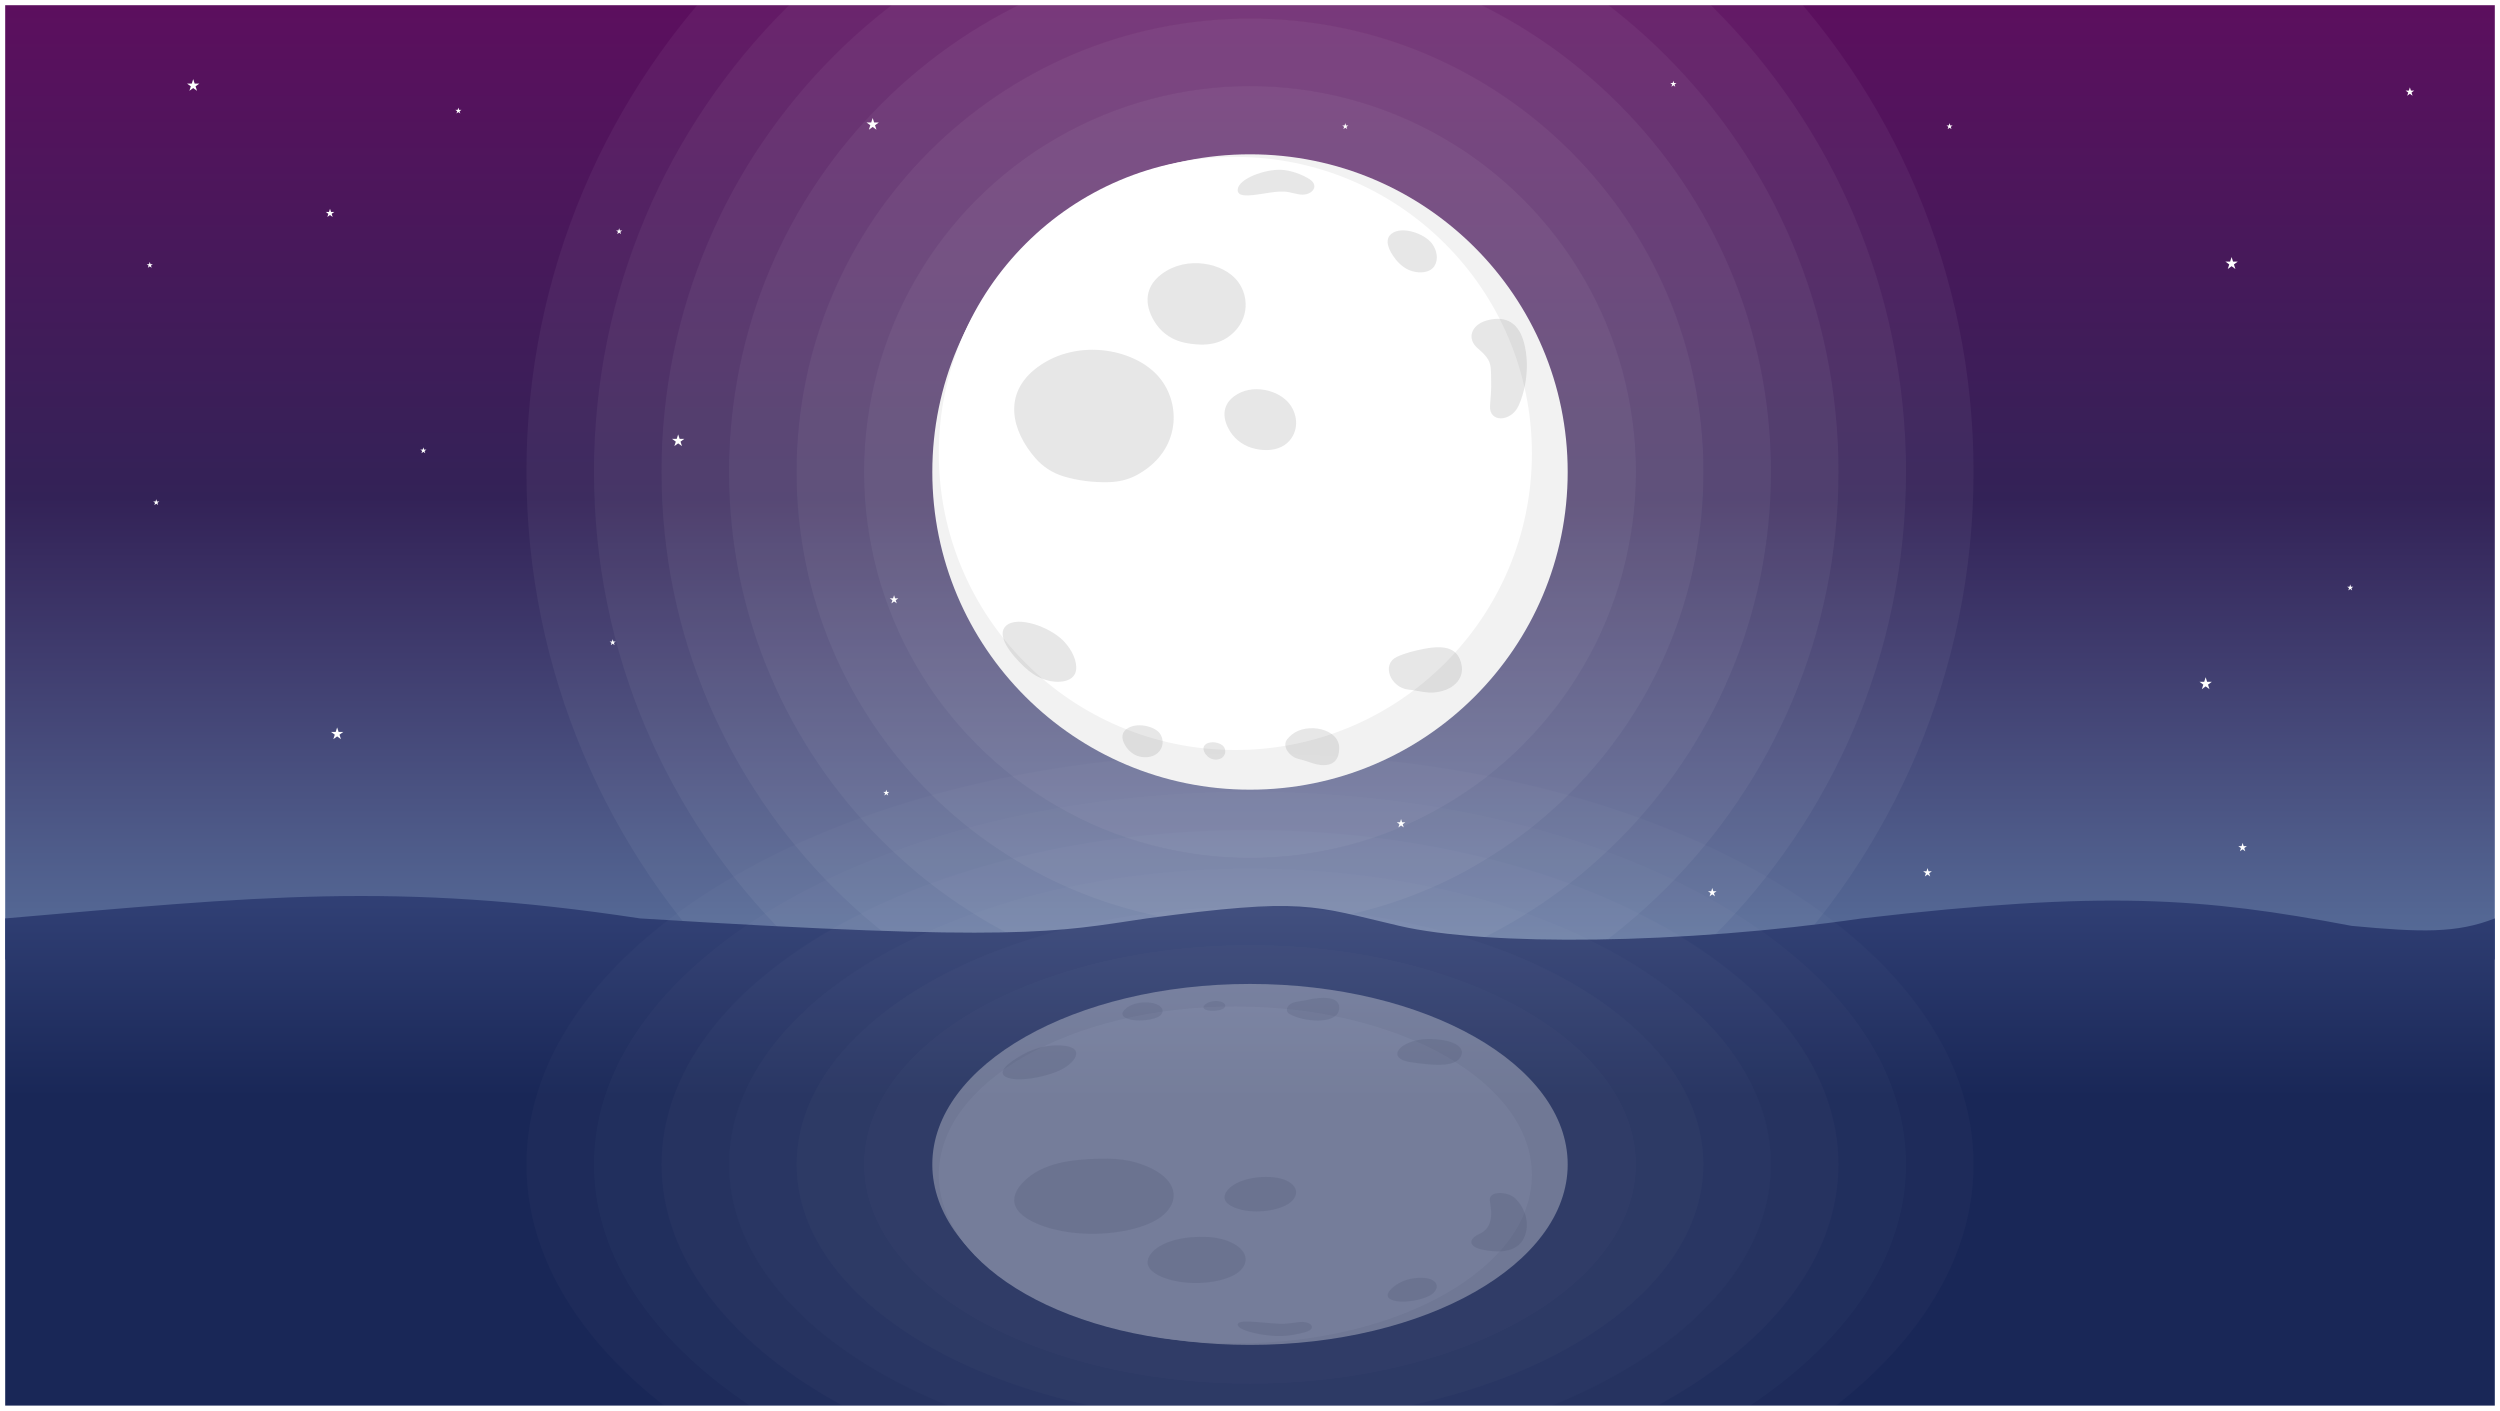 <svg width="1928" height="1088" viewBox="0 0 1928 1088" fill="none" xmlns="http://www.w3.org/2000/svg">
<g clip-path="url(#clip0_1_3)" filter="url(#filter0_d_1_3)">
<rect width="1920" height="1080" transform="translate(4)" fill="white"/>
<g clip-path="url(#clip1_1_3)">
<rect width="1920" height="736" transform="translate(4)" fill="url(#paint0_linear_1_3)"/>
<path d="M523 331L521.877 334.455H518.245L521.184 336.59L520.061 340.045L523 337.91L525.939 340.045L524.816 336.59L527.755 334.455H524.123L523 331Z" fill="white"/>
<path d="M1721 194.222L1719.88 197.754H1716.24L1719.18 199.937L1718.06 203.468L1721 201.286L1723.94 203.468L1722.82 199.937L1725.76 197.754H1722.12L1721 194.222Z" fill="white"/>
<path d="M1006 172.756L1004.88 176.287H1001.24L1004.18 178.47L1003.06 182.002L1006 179.819L1008.94 182.002L1007.82 178.47L1010.76 176.287H1007.12L1006 172.756Z" fill="white"/>
<path d="M1010.23 435.129L1011.12 438.728L1008.05 440.711L1011.68 440.952L1012.57 444.551L1013.92 441.101L1017.54 441.343L1014.75 438.969L1016.09 435.52L1013.02 437.502L1010.23 435.129Z" fill="white"/>
<path d="M1701 518.267L1699.88 521.798H1696.24L1699.18 523.981L1698.06 527.513L1701 525.33L1703.94 527.513L1702.82 523.981L1705.76 521.798H1702.12L1701 518.267Z" fill="white"/>
<path d="M149 57L147.877 60.455H144.245L147.184 62.59L146.061 66.045L149 63.91L151.939 66.045L150.816 62.59L153.755 60.455H150.123L149 57Z" fill="white"/>
<path d="M260 557L258.877 560.455H255.245L258.184 562.59L257.061 566.045L260 563.91L262.939 566.045L261.816 562.59L264.755 560.455H261.123L260 557Z" fill="white"/>
<path d="M673 87L674.123 90.455H677.755L674.816 92.59L675.939 96.045L673 93.91L670.061 96.045L671.184 92.59L668.245 90.455H671.877L673 87Z" fill="white"/>
<path d="M254.5 157L253.714 159.418H251.171L253.229 160.913L252.443 163.332L254.5 161.837L256.557 163.332L255.771 160.913L257.829 159.418H255.286L254.5 157Z" fill="white"/>
<path d="M1080.5 627.644L1079.71 630.117H1077.17L1079.23 631.645L1078.44 634.117L1080.5 632.589L1082.56 634.117L1081.77 631.645L1083.83 630.117H1081.29L1080.5 627.644Z" fill="white"/>
<path d="M1486.5 665.467L1485.71 667.939H1483.17L1485.23 669.467L1484.44 671.939L1486.5 670.411L1488.56 671.939L1487.77 669.467L1489.83 667.939H1487.29L1486.5 665.467Z" fill="white"/>
<path d="M1320.5 680.8L1319.71 683.272H1317.17L1319.23 684.8L1318.44 687.272L1320.5 685.744L1322.56 687.272L1321.77 684.8L1323.83 683.272H1321.29L1320.5 680.8Z" fill="white"/>
<path d="M1858.5 63.378L1857.71 65.85H1855.17L1857.23 67.378L1856.44 69.85L1858.5 68.322L1860.56 69.85L1859.77 67.378L1861.83 65.85H1859.29L1858.5 63.378Z" fill="white"/>
<path d="M1729.5 646.044L1728.71 648.517H1726.17L1728.23 650.045L1727.44 652.517L1729.5 650.989L1731.56 652.517L1730.77 650.045L1732.83 648.517H1730.29L1729.5 646.044Z" fill="white"/>
<path d="M689.5 455L688.714 457.418H686.171L688.229 458.913L687.443 461.332L689.5 459.837L691.557 461.332L690.771 458.913L692.829 457.418H690.286L689.5 455Z" fill="white"/>
<path d="M326.5 341L325.939 342.727H324.122L325.592 343.795L325.031 345.523L326.5 344.455L327.969 345.523L327.408 343.795L328.878 342.727H327.061L326.5 341Z" fill="white"/>
<path d="M477.5 172L476.939 173.727H475.122L476.592 174.795L476.031 176.523L477.5 175.455L478.969 176.523L478.408 174.795L479.878 173.727H478.061L477.5 172Z" fill="white"/>
<path d="M753.5 263L752.939 264.727H751.122L752.592 265.795L752.031 267.523L753.5 266.455L754.969 267.523L754.408 265.795L755.878 264.727H754.061L753.5 263Z" fill="white"/>
<path d="M683.5 605L682.939 606.727H681.122L682.592 607.795L682.031 609.523L683.5 608.455L684.969 609.523L684.408 607.795L685.878 606.727H684.061L683.5 605Z" fill="white"/>
<path d="M115.5 198L114.939 199.727H113.122L114.592 200.795L114.031 202.523L115.5 201.455L116.969 202.523L116.408 200.795L117.878 199.727H116.061L115.5 198Z" fill="white"/>
<path d="M120.5 381L119.939 382.727H118.122L119.592 383.795L119.031 385.523L120.5 384.455L121.969 385.523L121.408 383.795L122.878 382.727H121.061L120.5 381Z" fill="white"/>
<path d="M472.5 489L471.939 490.727H470.122L471.592 491.795L471.031 493.523L472.5 492.455L473.969 493.523L473.408 491.795L474.878 490.727H473.061L472.5 489Z" fill="white"/>
<path d="M1037.5 90.978L1036.94 92.744H1035.12L1036.59 93.835L1036.03 95.601L1037.5 94.51L1038.97 95.601L1038.41 93.835L1039.88 92.744H1038.06L1037.5 90.978Z" fill="white"/>
<path d="M1503.5 90.978L1502.94 92.744H1501.12L1502.59 93.835L1502.03 95.601L1503.5 94.51L1504.97 95.601L1504.41 93.835L1505.88 92.744H1504.06L1503.5 90.978Z" fill="white"/>
<path d="M1290.5 58.267L1289.94 60.032H1288.12L1289.59 61.124L1289.03 62.89L1290.5 61.798L1291.97 62.89L1291.41 61.124L1292.88 60.032H1291.06L1290.5 58.267Z" fill="white"/>
<path d="M899.5 311.778L898.939 313.544H897.122L898.592 314.635L898.031 316.401L899.5 315.309L900.969 316.401L900.408 314.635L901.878 313.544H900.061L899.5 311.778Z" fill="white"/>
<path d="M924.5 553.022L923.939 554.788H922.122L923.592 555.879L923.031 557.645L924.5 556.554L925.969 557.645L925.408 555.879L926.878 554.788H925.061L924.5 553.022Z" fill="white"/>
<path d="M1812.5 446.711L1811.94 448.477H1810.12L1811.59 449.568L1811.03 451.334L1812.5 450.243L1813.97 451.334L1813.41 449.568L1814.88 448.477H1813.06L1812.5 446.711Z" fill="white"/>
<path d="M353.5 79L352.939 80.728H351.122L352.592 81.795L352.031 83.522L353.5 82.455L354.969 83.522L354.408 81.795L355.878 80.728H354.061L353.5 79Z" fill="white"/>
<circle cx="964" cy="360" r="297.6" fill="white" fill-opacity="0.05"/>
<path d="M1313.68 360C1313.68 553.123 1157.12 709.68 964 709.68C770.877 709.68 614.32 553.123 614.32 360C614.32 166.877 770.877 10.32 964 10.32C1157.12 10.32 1313.68 166.877 1313.68 360Z" fill="white" fill-opacity="0.05"/>
<path d="M1365.76 360C1365.76 581.886 1185.89 761.76 964 761.76C742.114 761.76 562.24 581.886 562.24 360C562.24 138.114 742.114 -41.76 964 -41.76C1185.89 -41.76 1365.76 138.114 1365.76 360Z" fill="white" fill-opacity="0.05"/>
<path d="M1417.84 360C1417.84 610.649 1214.65 813.84 964 813.84C713.351 813.84 510.16 610.649 510.16 360C510.16 109.351 713.351 -93.84 964 -93.84C1214.65 -93.84 1417.84 109.351 1417.84 360Z" fill="white" fill-opacity="0.05"/>
<path d="M1469.92 360C1469.92 639.412 1243.41 865.92 964 865.92C684.588 865.92 458.08 639.412 458.08 360C458.08 80.588 684.588 -145.92 964 -145.92C1243.41 -145.92 1469.92 80.588 1469.92 360Z" fill="white" fill-opacity="0.05"/>
<path d="M1522 360C1522 668.175 1272.17 918 964 918C655.825 918 406 668.175 406 360C406 51.825 655.825 -198 964 -198C1272.17 -198 1522 51.825 1522 360Z" fill="white" fill-opacity="0.05"/>
<path d="M849.749 837.593C1021.47 929.563 1076.25 773.018 1189.54 756.422C1282.52 742.8 1386.66 823.281 1336.72 901.837C1277.62 967.76 400.974 1028.28 637.201 826.18C755.722 724.781 780.566 800.541 849.749 837.593Z" fill="#182744" fill-opacity="0.7"/>
<path d="M1945.53 401.551C1921.27 365.868 1994.44 240.056 2082.77 300.255C2123.07 327.721 2259.35 224.677 2263.72 332.867C2238.36 463.415 2168.09 403.105 2127.48 393.602C2054.38 376.497 1992.05 469.963 1945.53 401.551Z" fill="#182744" fill-opacity="0.7"/>
<g filter="url(#filter1_b_1_3)">
<circle cx="964" cy="360" r="245" fill="#F2F2F2"/>
</g>
<g filter="url(#filter2_b_1_3)">
<ellipse cx="952.702" cy="345.702" rx="228.702" ry="228.702" fill="white"/>
</g>
<path opacity="0.2" d="M994.72 307.809C1001.19 316.493 1001.72 329.235 992.962 337.375C987.328 342.611 979.047 343.824 971.432 342.738C970.423 342.594 969.424 342.422 968.439 342.221C960.363 340.578 953.073 335.781 948.69 328.801C942.967 319.687 941.793 309.032 951.739 301.624C965.431 291.426 986.386 296.618 994.72 307.809Z" fill="#888888"/>
<path opacity="0.2" d="M895.556 288.993C911.686 310.65 908.908 345.321 876.214 362.608C869.781 366.01 862.543 367.631 855.268 367.841C843.011 368.193 830.959 366.583 820.307 363.395C811.887 360.875 804.316 356.005 798.542 349.381C780.285 328.438 772.788 299.555 799.992 279.294C831.512 255.818 877.909 265.299 895.556 288.993Z" fill="#888888"/>
<path opacity="0.2" d="M954.757 213.243C964.047 225.716 963.14 245.208 946.478 256.369C940.432 260.419 933.036 261.961 925.762 261.74C921.512 261.612 917.349 261.106 913.406 260.268C904.809 258.439 897.011 253.557 891.926 246.389C883.142 234.007 880.912 218.494 895.973 207.277C915.362 192.836 943.902 198.668 954.757 213.243Z" fill="#888888"/>
<path opacity="0.2" d="M943.704 571.776C945.439 574.104 945.455 577.615 942.907 579.975C941.234 581.524 938.646 581.981 936.383 581.706C933.649 581.374 931.344 579.846 929.759 577.594C927.963 575.041 927.134 572.015 929.892 569.96C933.902 566.974 941.459 568.761 943.704 571.776Z" fill="#888888"/>
<path opacity="0.2" d="M988.081 126.959C994.855 127.257 1003.96 130.245 1010.09 134.317C1018.4 139.833 1010.78 147.986 1001.07 145.76C998.56 145.185 996.032 144.583 993.714 144.154C988.969 143.276 984.098 143.875 979.321 144.561C967.152 146.311 954.183 149.318 954.49 142.327C954.86 133.915 975.36 126.4 988.081 126.959Z" fill="#888888"/>
<path opacity="0.2" d="M1171.12 308.906C1165.45 321.479 1147.97 322.366 1149.14 308.622C1149.57 303.441 1150.24 296.689 1149.96 287.938C1149.81 283.003 1150.19 277.721 1147.74 273.43C1145.92 270.219 1142.94 267.413 1139.9 264.869C1130.74 257.186 1134.7 246.66 1146.16 243.275C1157.61 239.895 1170.13 241.672 1175.15 259.739C1179.88 276.762 1177 295.883 1171.12 308.906Z" fill="#888888"/>
<path opacity="0.2" d="M894.38 561.521C897.578 565.814 897.608 572.289 892.911 576.639C889.826 579.496 885.054 580.338 880.88 579.831C875.839 579.219 871.59 576.401 868.667 572.249C865.354 567.542 863.826 561.962 868.912 558.174C876.306 552.667 890.24 555.963 894.38 561.521Z" fill="#888888"/>
<path opacity="0.2" d="M1104.38 183.873C1108.31 189.154 1109.47 196.304 1106.13 201.3C1102.7 206.448 1095.19 206.864 1089.24 205.167C1084.04 203.686 1079.75 200.321 1076.39 196.085C1070.92 189.18 1067.15 180.711 1073.31 176.12C1081.45 170.058 1098.65 176.18 1104.38 183.873Z" fill="#888888"/>
<path opacity="0.2" d="M820.635 490.753C826.926 497.454 830.832 506.13 829.843 512.899C828.47 522.295 815.617 523.26 806.573 520.367C805.812 520.124 805.055 519.864 804.303 519.587C798.901 517.602 794.128 514.246 789.941 510.299C778.84 499.834 768.256 485.725 775.721 478.717C784.661 470.325 810.162 479.597 820.635 490.753Z" fill="#888888"/>
<path opacity="0.2" d="M1032.8 572.922C1032.8 580.873 1029.2 586.937 1018.49 585.972C1014.37 585.6 1010.51 583.9 1006.55 582.688C1001.45 581.126 999.162 581.26 995.553 578.235C991.831 575.117 989.647 569.967 992.651 566.153C993.621 564.922 994.842 563.709 996.222 562.569C1007.92 552.91 1032.8 557.755 1032.8 572.922Z" fill="#888888"/>
<path opacity="0.2" d="M1127.17 508.933C1129.28 519.826 1120.3 528.915 1105.58 530.062C1100.18 530.483 1094.84 528.984 1089.48 528.218C1088.26 528.044 1087.18 527.928 1086.19 527.828C1072.62 526.461 1064.94 508.5 1077.23 502.598C1083.16 499.756 1090.94 497.797 1098.34 496.364C1115.21 493.099 1124.7 496.154 1127.17 508.933Z" fill="#888888"/>
<path d="M1135.17 -68.938C1020.59 -76.367 1037.47 -187.71 938.351 -178.246C843.248 -169.166 782.046 -274.002 986.547 -258.622C1125.2 -248.193 1049.72 -162.128 1154.57 -189.938C1254.13 -216.349 1419.07 -50.532 1135.17 -68.938Z" fill="#8FA0C0" fill-opacity="0.7"/>
</g>
<path d="M493.617 704.284C304.552 675.551 196.443 687.715 4 704.284V1080H791.885H1924V704.284C1894.45 715.856 1867.3 715.073 1813.59 710.032C1698.46 688.203 1623.05 682.541 1435.88 704.284C1297.81 724.288 1146.61 725.776 1079.16 710.032C1011.71 694.289 1006.13 687.943 884.312 704.284C813.35 714.858 786.887 722.513 493.617 704.284Z" fill="url(#paint1_linear_1_3)"/>
<g opacity="0.4" filter="url(#filter3_bf_1_3)">
<ellipse rx="297.6" ry="169.067" transform="matrix(1 0 0 -1 964 894)" fill="white" fill-opacity="0.05"/>
<path d="M1313.68 894C1313.68 784.287 1157.12 695.347 964 695.347C770.877 695.347 614.32 784.287 614.32 894C614.32 1003.71 770.877 1092.65 964 1092.65C1157.12 1092.65 1313.68 1003.71 1313.68 894Z" fill="white" fill-opacity="0.05"/>
<path d="M1365.76 894C1365.76 767.947 1185.89 665.76 964 665.76C742.114 665.76 562.24 767.947 562.24 894C562.24 1020.05 742.114 1122.24 964 1122.24C1185.89 1122.24 1365.76 1020.05 1365.76 894Z" fill="white" fill-opacity="0.05"/>
<path d="M1417.84 894C1417.84 751.606 1214.65 636.173 964 636.173C713.351 636.173 510.16 751.606 510.16 894C510.16 1036.39 713.351 1151.83 964 1151.83C1214.65 1151.83 1417.84 1036.39 1417.84 894Z" fill="white" fill-opacity="0.05"/>
<path d="M1469.92 894C1469.92 735.266 1243.41 606.587 964 606.587C684.588 606.587 458.08 735.266 458.08 894C458.08 1052.73 684.588 1181.41 964 1181.41C1243.41 1181.41 1469.92 1052.73 1469.92 894Z" fill="white" fill-opacity="0.05"/>
<path d="M1522 894C1522 718.926 1272.17 577 964 577C655.825 577 406 718.926 406 894C406 1069.07 655.825 1211 964 1211C1272.17 1211 1522 1069.07 1522 894Z" fill="white" fill-opacity="0.05"/>
<path d="M1153.67 1148.42C1036.52 1152.64 1053.78 1215.89 952.442 1210.52C855.209 1205.36 792.636 1264.92 1001.72 1256.18C1143.48 1250.25 1066.31 1201.36 1173.5 1217.16C1275.3 1232.16 1443.92 1137.96 1153.67 1148.42Z" fill="#8FA0C0" fill-opacity="0.7"/>
<g filter="url(#filter4_b_1_3)">
<ellipse rx="245" ry="139.185" transform="matrix(1 0 0 -1 964 894)" fill="#F2F2F2"/>
</g>
<g filter="url(#filter5_b_1_3)">
<ellipse rx="228.702" ry="129.926" transform="matrix(1 0 0 -1 952.702 902.123)" fill="white"/>
</g>
<path opacity="0.2" d="M994.72 923.65C1001.32 918.614 1001.74 911.177 992.407 906.57C986.991 903.896 978.579 903.19 970.982 903.844C960.922 904.71 951.344 908.164 946.7 913.786C942.85 918.447 943.088 923.503 951.739 927.163C965.431 932.957 986.386 930.007 994.72 923.65Z" fill="#888888"/>
<path opacity="0.2" d="M895.556 934.339C911.625 922.082 908.929 902.488 876.583 892.63C869.944 890.607 862.335 889.632 854.479 889.534C844.45 889.41 834.576 890.029 825.513 891.273C813.672 892.898 802.354 896.905 794.568 902.826C779.344 914.402 774.86 929.216 799.992 939.849C831.512 953.186 877.909 947.8 895.556 934.339Z" fill="#888888"/>
<path opacity="0.2" d="M954.757 977.373C963.985 970.333 963.152 959.36 946.807 952.999C940.607 950.587 932.842 949.649 924.922 949.839C922.773 949.89 920.648 949.996 918.565 950.153C906.676 951.052 894.537 955.066 888.631 961.612C882.857 968.013 883.035 975.288 895.973 980.762C915.362 988.966 943.902 985.653 954.757 977.373Z" fill="#888888"/>
<path opacity="0.2" d="M943.704 773.69C945.534 772.294 945.451 770.15 942.461 768.816C940.978 768.155 938.781 767.919 936.787 768.024C933.808 768.182 931.054 769.171 929.339 770.746C927.851 772.113 927.36 773.65 929.892 774.721C933.902 776.418 941.459 775.403 943.704 773.69Z" fill="#888888"/>
<path opacity="0.2" d="M988.081 1026.39C993.847 1026.25 1001.31 1024.99 1007.18 1023.2C1016.1 1020.47 1010.94 1014.43 1001.61 1015.64C995.83 1016.39 989.845 1017.26 986.521 1016.85C972.97 1016.33 954.12 1012.88 954.49 1017.66C954.86 1022.44 975.36 1026.71 988.081 1026.39Z" fill="#888888"/>
<path opacity="0.2" d="M1168.35 920.002C1162.77 914.737 1147.99 914.13 1148.94 921.769C1149.19 923.817 1149.7 926.374 1149.92 929.552C1150.35 935.788 1149.22 943.293 1141.97 947.021C1141.47 947.281 1140.96 947.536 1140.44 947.786C1131.29 952.212 1133.81 957.64 1142.36 959.563C1154.71 962.342 1169.57 962.375 1175.15 950.958C1180.57 939.865 1175.99 927.204 1168.35 920.002Z" fill="#888888"/>
<path opacity="0.2" d="M894.38 779.516C897.755 776.942 897.601 772.988 892.088 770.529C889.354 769.31 885.303 768.874 881.625 769.068C876.132 769.359 871.054 771.183 867.892 774.087C865.148 776.608 864.242 779.442 868.912 781.417C876.306 784.546 890.24 782.674 894.38 779.516Z" fill="#888888"/>
<path opacity="0.2" d="M1104.38 994.058C1108.64 990.802 1109.65 986.297 1105.18 983.461C1101.74 981.274 1095.55 981.037 1090.13 981.824C1084.32 982.668 1079.3 984.873 1075.48 987.79C1070.52 991.577 1067.49 996.001 1073.31 998.462C1081.45 1001.91 1098.65 998.428 1104.38 994.058Z" fill="#888888"/>
<path opacity="0.2" d="M820.635 819.719C826.633 816.089 830.464 811.439 829.949 807.681C829.155 801.882 815.336 801.19 805.543 803.089C799.363 804.287 793.783 806.508 789.046 809.1C778.283 814.989 768.457 822.683 775.721 826.557C784.661 831.325 810.162 826.057 820.635 819.719Z" fill="#888888"/>
<path opacity="0.2" d="M1032.8 773.039C1032.8 767.752 1027.86 763.934 1012.38 766.268C1003.64 768.393 1000.82 767.886 996.804 769.474C992.363 771.232 990.587 775.944 994.795 778.205C995.524 778.596 996.318 778.978 997.159 779.343C1009 784.487 1032.8 785.953 1032.8 773.039Z" fill="#888888"/>
<path opacity="0.2" d="M1127.17 809.391C1129.65 802.131 1116.86 796.282 1097.45 797.473C1096.88 797.563 1096.33 797.645 1095.8 797.72C1077.49 800.347 1070.13 812.308 1087.26 815.065C1090.86 815.645 1094.65 816.125 1098.34 816.532C1115.21 818.386 1124.7 816.651 1127.17 809.391Z" fill="#888888"/>
<path d="M1959.01 870.395C1934.21 890.666 2009.01 962.14 2099.32 927.941C2140.53 912.338 2279.86 970.877 2284.33 909.414C2258.4 835.25 2186.55 869.512 2145.03 874.91C2070.29 884.628 2006.58 831.53 1959.01 870.395Z" fill="#182744" fill-opacity="0.7"/>
</g>
</g>
<defs>
<filter id="filter0_d_1_3" x="0" y="0" width="1928" height="1088" filterUnits="userSpaceOnUse" color-interpolation-filters="sRGB">
<feFlood flood-opacity="0" result="BackgroundImageFix"/>
<feColorMatrix in="SourceAlpha" type="matrix" values="0 0 0 0 0 0 0 0 0 0 0 0 0 0 0 0 0 0 127 0" result="hardAlpha"/>
<feOffset dy="4"/>
<feGaussianBlur stdDeviation="2"/>
<feComposite in2="hardAlpha" operator="out"/>
<feColorMatrix type="matrix" values="0 0 0 0 0 0 0 0 0 0 0 0 0 0 0 0 0 0 0.25 0"/>
<feBlend mode="normal" in2="BackgroundImageFix" result="effect1_dropShadow_1_3"/>
<feBlend mode="normal" in="SourceGraphic" in2="effect1_dropShadow_1_3" result="shape"/>
</filter>
<filter id="filter1_b_1_3" x="715" y="111" width="498" height="498" filterUnits="userSpaceOnUse" color-interpolation-filters="sRGB">
<feFlood flood-opacity="0" result="BackgroundImageFix"/>
<feGaussianBlur in="BackgroundImage" stdDeviation="2"/>
<feComposite in2="SourceAlpha" operator="in" result="effect1_backgroundBlur_1_3"/>
<feBlend mode="normal" in="SourceGraphic" in2="effect1_backgroundBlur_1_3" result="shape"/>
</filter>
<filter id="filter2_b_1_3" x="720" y="113" width="465.403" height="465.403" filterUnits="userSpaceOnUse" color-interpolation-filters="sRGB">
<feFlood flood-opacity="0" result="BackgroundImageFix"/>
<feGaussianBlur in="BackgroundImage" stdDeviation="2"/>
<feComposite in2="SourceAlpha" operator="in" result="effect1_backgroundBlur_1_3"/>
<feBlend mode="normal" in="SourceGraphic" in2="effect1_backgroundBlur_1_3" result="shape"/>
</filter>
<filter id="filter3_bf_1_3" x="-545" y="557" width="2849.33" height="720.056" filterUnits="userSpaceOnUse" color-interpolation-filters="sRGB">
<feFlood flood-opacity="0" result="BackgroundImageFix"/>
<feGaussianBlur in="BackgroundImage" stdDeviation="10"/>
<feComposite in2="SourceAlpha" operator="in" result="effect1_backgroundBlur_1_3"/>
<feBlend mode="normal" in="SourceGraphic" in2="effect1_backgroundBlur_1_3" result="shape"/>
<feGaussianBlur stdDeviation="10" result="effect2_foregroundBlur_1_3"/>
</filter>
<filter id="filter4_b_1_3" x="715" y="750.815" width="498" height="286.369" filterUnits="userSpaceOnUse" color-interpolation-filters="sRGB">
<feFlood flood-opacity="0" result="BackgroundImageFix"/>
<feGaussianBlur in="BackgroundImage" stdDeviation="2"/>
<feComposite in2="SourceAlpha" operator="in" result="effect1_backgroundBlur_1_3"/>
<feBlend mode="normal" in="SourceGraphic" in2="effect1_backgroundBlur_1_3" result="shape"/>
</filter>
<filter id="filter5_b_1_3" x="720" y="768.197" width="465.403" height="267.851" filterUnits="userSpaceOnUse" color-interpolation-filters="sRGB">
<feFlood flood-opacity="0" result="BackgroundImageFix"/>
<feGaussianBlur in="BackgroundImage" stdDeviation="2"/>
<feComposite in2="SourceAlpha" operator="in" result="effect1_backgroundBlur_1_3"/>
<feBlend mode="normal" in="SourceGraphic" in2="effect1_backgroundBlur_1_3" result="shape"/>
</filter>
<linearGradient id="paint0_linear_1_3" x1="960" y1="0" x2="960" y2="736" gradientUnits="userSpaceOnUse">
<stop stop-color="#5C0F5E"/>
<stop offset="0.516" stop-color="#332257"/>
<stop offset="1" stop-color="#576E9A"/>
</linearGradient>
<linearGradient id="paint1_linear_1_3" x1="964" y1="687" x2="964" y2="841.716" gradientUnits="userSpaceOnUse">
<stop stop-color="#314075"/>
<stop offset="1" stop-color="#192757"/>
</linearGradient>
<clipPath id="clip0_1_3">
<rect width="1920" height="1080" fill="white" transform="translate(4)"/>
</clipPath>
<clipPath id="clip1_1_3">
<rect width="1920" height="736" fill="white" transform="translate(4)"/>
</clipPath>
</defs>
</svg>
